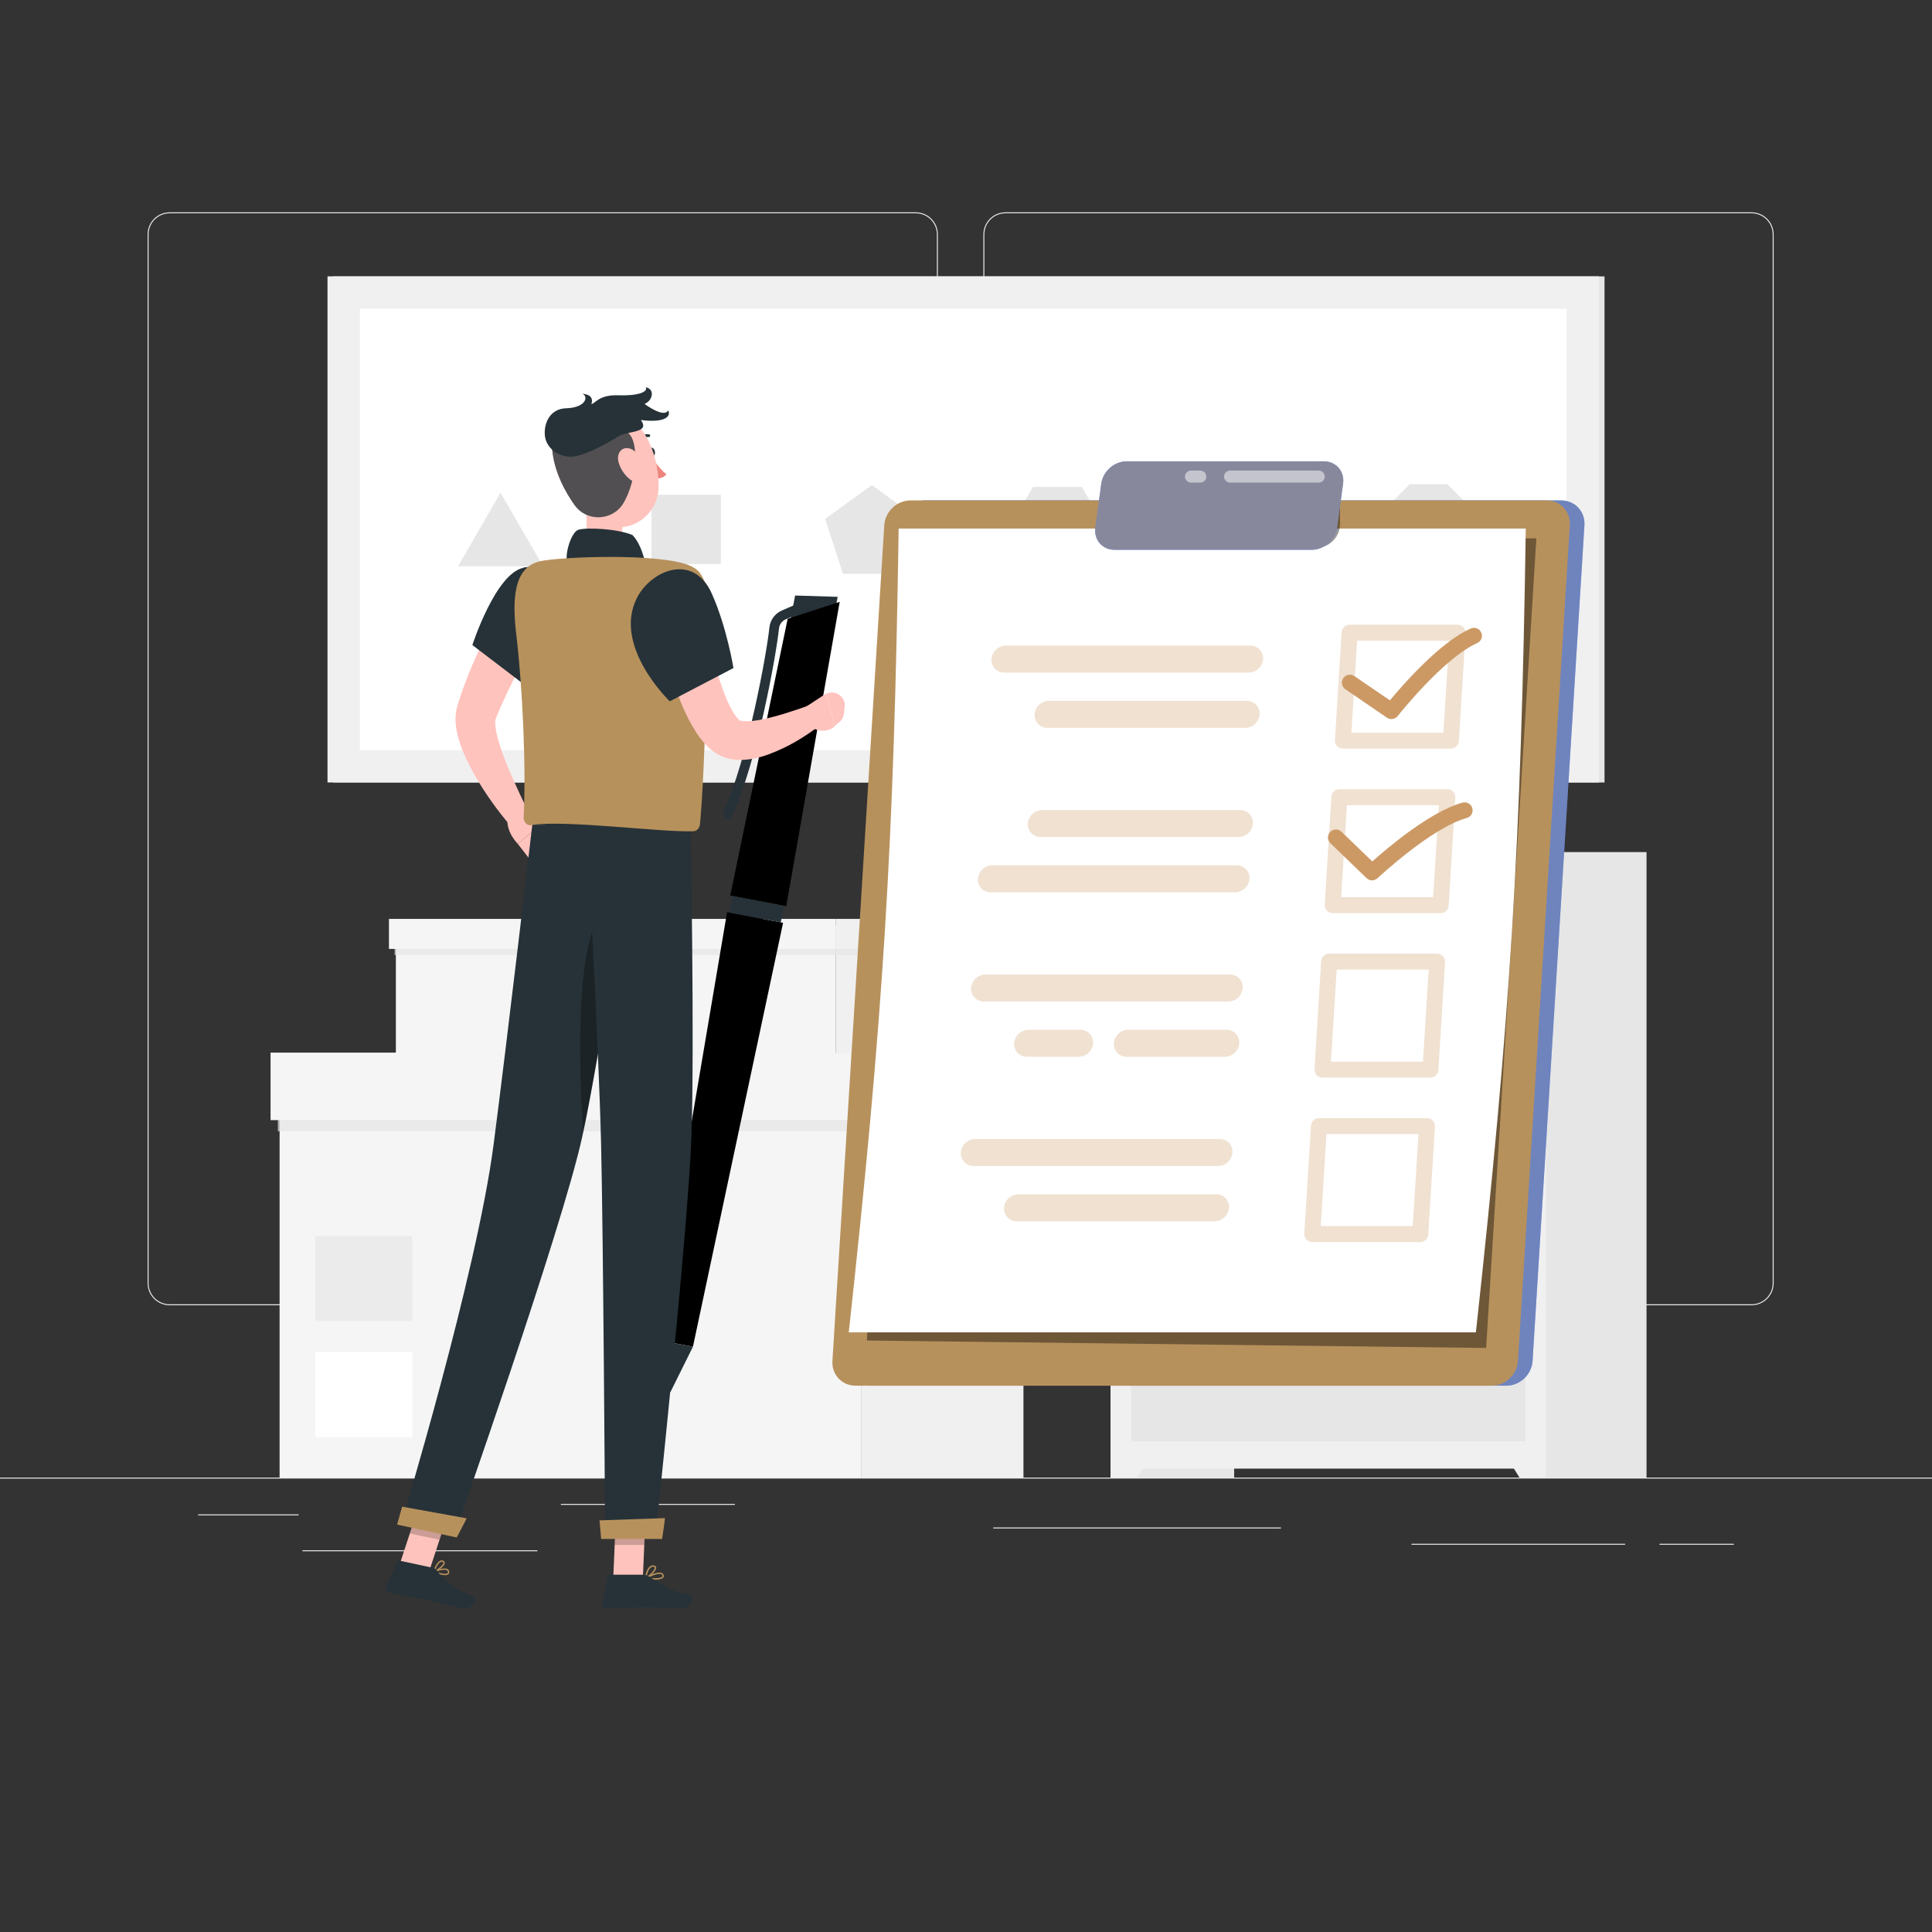 <?xml version="1.0" encoding="UTF-8"?>
<svg xmlns="http://www.w3.org/2000/svg" version="1.1" viewBox="0 0 500 500">
  <rect x="0" y="0" width="500" height="500" fill="#333333" stroke="none"/>
  <defs>
    <style>
      .cls-1 {
        fill: #ed847e;
      }

      .cls-2, .cls-3, .cls-4 {
        fill: #b7915c;
      }

      .cls-2, .cls-5 {
        opacity: .4;
      }

      .cls-3 {
        opacity: .6;
      }

      .cls-6 {
        fill: #ebebeb;
      }

      .cls-7 {
        fill: #407bff;
      }

      .cls-8, .cls-9 {
        fill: #e6e6e6;
      }

      .cls-10 {
        opacity: .5;
      }

      .cls-10, .cls-11, .cls-12 {
        fill: #fff;
      }

      .cls-11 {
        opacity: .9;
      }

      .cls-13, .cls-14 {
        fill: #263238;
      }

      .cls-15 {
        isolation: isolate;
      }

      .cls-9 {
        mix-blend-mode: multiply;
        opacity: .7;
      }

      .cls-16 {
        fill: #fafafa;
      }

      .cls-17 {
        fill: #ffc3bd;
      }

      .cls-18 {
        opacity: .2;
      }

      .cls-19, .cls-20 {
        opacity: .3;
      }

      .cls-21 {
        fill: #f5f5f5;
      }

      .cls-22 {
        fill: #f0f0f0;
      }

      .cls-14 {
        opacity: .8;
      }

      .cls-23, .cls-20 {
        fill: #cc9965;
      }

      .cls-24 {
        display: none;
      }
    </style>
  </defs>
  <!-- Generator: Adobe Illustrator 28.6.0, SVG Export Plug-In . SVG Version: 1.2.0 Build 709)  -->
  <g class="cls-15">
    <g id="Background_Complete">
      <g>
        <g>
          <rect class="cls-6" y="382.4" width="500" height=".25"/>
          <path class="cls-6" d="M237.01,337.8H43.91c-3.15,0-5.71-2.56-5.71-5.71V60.66c0-3.15,2.56-5.71,5.71-5.71h193.1c3.15,0,5.71,2.56,5.71,5.71v271.43c0,3.15-2.56,5.71-5.71,5.71ZM43.91,55.2c-3.01,0-5.46,2.45-5.46,5.46v271.43c0,3.01,2.45,5.46,5.46,5.46h193.1c3.01,0,5.46-2.45,5.46-5.46V60.66c0-3.01-2.45-5.46-5.46-5.46H43.91Z"/>
          <path class="cls-6" d="M453.31,337.8h-193.1c-3.15,0-5.71-2.56-5.71-5.71V60.66c0-3.15,2.56-5.71,5.71-5.71h193.1c3.15,0,5.71,2.56,5.71,5.71v271.43c0,3.15-2.56,5.71-5.71,5.71ZM260.21,55.2c-3.01,0-5.46,2.45-5.46,5.46v271.43c0,3.01,2.45,5.46,5.46,5.46h193.1c3.01,0,5.46-2.45,5.46-5.46V60.66c0-3.01-2.45-5.46-5.46-5.46h-193.1Z"/>
        </g>
        <g>
          <rect class="cls-6" x="51.28" y="391.92" width="26" height=".25"/>
          <rect class="cls-6" x="145.15" y="389.21" width="45.03" height=".25"/>
          <rect class="cls-6" x="78.28" y="401.21" width="60.79" height=".25"/>
          <rect class="cls-6" x="429.49" y="399.53" width="19.23" height=".25"/>
          <rect class="cls-6" x="365.29" y="399.53" width="55.29" height=".25"/>
          <rect class="cls-6" x="257.05" y="395.31" width="74.47" height=".25"/>
        </g>
      </g>
      <g>
        <g>
          <g>
            <rect class="cls-22" x="222.82" y="274.51" width="42.05" height="107.89"/>
            <rect class="cls-21" x="72.35" y="274.51" width="150.46" height="107.89" transform="translate(295.17 656.91) rotate(180)"/>
            <rect class="cls-12" x="81.57" y="349.92" width="25.11" height="21.97" transform="translate(188.26 721.81) rotate(180)"/>
            <rect class="cls-6" x="81.57" y="319.89" width="25.11" height="21.97" transform="translate(188.26 661.75) rotate(180)"/>
            <rect class="cls-9" x="71.91" y="288.44" width="192.95" height="4.33"/>
          </g>
          <g>
            <rect class="cls-22" x="222.82" y="272.42" width="44.37" height="17.47"/>
            <rect class="cls-21" x="70.03" y="272.42" width="152.79" height="17.47" transform="translate(292.84 562.31) rotate(180)"/>
          </g>
        </g>
        <g>
          <g>
            <rect class="cls-22" x="216.25" y="239.44" width="32.68" height="33.25"/>
            <rect class="cls-21" x="102.46" y="239.44" width="113.79" height="33.25" transform="translate(318.7 512.12) rotate(180)"/>
            <rect class="cls-9" x="102.12" y="244.45" width="146.81" height="2.69"/>
          </g>
          <g>
            <rect class="cls-22" x="216.25" y="237.81" width="34.48" height="7.77"/>
            <rect class="cls-21" x="100.65" y="237.81" width="115.59" height="7.77" transform="translate(316.9 483.39) rotate(180)"/>
          </g>
        </g>
        <g>
          <rect class="cls-8" x="287.41" y="220.52" width="31.99" height="161.88" transform="translate(606.81 602.92) rotate(180)"/>
          <polygon class="cls-22" points="294.26 382.4 287.41 382.4 287.41 370.92 301.44 370.92 294.26 382.4"/>
          <rect class="cls-8" x="394.12" y="220.52" width="31.99" height="161.88" transform="translate(820.24 602.92) rotate(180)"/>
          <rect class="cls-22" x="287.41" y="220.52" width="112.69" height="159.56" transform="translate(687.51 600.6) rotate(180)"/>
          <rect class="cls-8" x="292.72" y="227.59" width="102.06" height="43.76" transform="translate(687.51 498.95) rotate(180)"/>
          <path class="cls-16" d="M350.46,248.54c0,3.7-3,6.71-6.71,6.71s-6.71-3-6.71-6.71,3-6.71,6.71-6.71,6.71,3,6.71,6.71Z"/>
          <polygon class="cls-22" points="393.25 382.4 400.1 382.4 400.1 370.92 386.07 370.92 393.25 382.4"/>
          <rect class="cls-8" x="292.72" y="278.42" width="102.06" height="94.59"/>
          <circle class="cls-16" cx="380.69" cy="292.52" r="6.71"/>
        </g>
        <g>
          <g>
            <rect class="cls-8" x="185.24" y="-27.51" width="130.98" height="329.04" transform="translate(387.74 -113.71) rotate(90)"/>
            <rect class="cls-22" x="183.78" y="-27.51" width="130.98" height="329.04" transform="translate(386.29 -112.26) rotate(90)"/>
            <rect class="cls-12" x="93.13" y="79.9" width="312.3" height="114.23"/>
          </g>
          <polygon class="cls-8" points="129.54 127.5 118.56 146.53 140.53 146.53 129.54 127.5"/>
          <rect class="cls-8" x="168.61" y="128.04" width="17.94" height="17.94"/>
          <polygon class="cls-8" points="225.62 125.54 213.55 134.3 218.16 148.49 233.07 148.49 237.68 134.3 225.62 125.54"/>
          <polygon class="cls-8" points="279.99 126.02 267.31 126.02 260.96 137.01 267.31 148 279.99 148 286.34 137.01 279.99 126.02"/>
          <polygon class="cls-8" points="321.69 124.95 311.77 129.73 309.32 140.47 316.18 149.07 327.19 149.07 334.06 140.47 331.61 129.73 321.69 124.95"/>
          <polygon class="cls-8" points="374.58 125.29 364.87 125.29 358 132.16 358 141.87 364.87 148.74 374.58 148.74 381.44 141.87 381.44 132.16 374.58 125.29"/>
        </g>
      </g>
    </g>
    <g id="Background_Simple" class="cls-24">
      <g>
        <path class="cls-7" d="M243.6,327.37c-84.44-12.36-179.84-51.57-169.8-147.7,9.11-87.22,107.52-131.67,185.06-78.39,33.45,22.98,39.59,63.31,77.5,81.69,37.9,18.37,93.03,19.88,93.19,75.25.25,85.75-130.39,77.29-185.96,69.15Z"/>
        <path class="cls-11" d="M243.6,327.37c-84.44-12.36-179.84-51.57-169.8-147.7,9.11-87.22,107.52-131.67,185.06-78.39,33.45,22.98,39.59,63.31,77.5,81.69,37.9,18.37,93.03,19.88,93.19,75.25.25,85.75-130.39,77.29-185.96,69.15Z"/>
      </g>
    </g>
    <g id="To_Do_List">
      <g>
        <g>
          <path class="cls-7" d="M239.41,129.51h164.65c3.51,0,6.21,2.87,5.99,6.39l-13.42,216.33c-.22,3.51-3.27,6.39-6.78,6.39h-164.65c-3.51,0-6.21-2.87-5.99-6.39l13.42-216.33c.22-3.51,3.27-6.39,6.78-6.39Z"/>
          <path class="cls-2" d="M239.41,129.51h164.65c3.51,0,6.21,2.87,5.99,6.39l-13.42,216.33c-.22,3.51-3.27,6.39-6.78,6.39h-164.65c-3.51,0-6.21-2.87-5.99-6.39l13.42-216.33c.22-3.51,3.27-6.39,6.78-6.39Z"/>
        </g>
        <path class="cls-4" d="M235.63,129.51h164.65c3.51,0,6.21,2.87,5.99,6.39l-13.42,216.33c-.22,3.51-3.27,6.39-6.78,6.39h-164.65c-3.51,0-6.21-2.87-5.99-6.39l13.42-216.33c.22-3.51,3.27-6.39,6.78-6.39Z"/>
        <polygon class="cls-5" points="224.34 346.93 384.61 348.85 397.61 139.33 237.23 139.33 224.34 346.93"/>
        <path class="cls-12" d="M219.66,344.81h162.3c8.94-81.91,11.69-126.12,12.91-208.03h-162.3c-1.22,81.91-3.96,126.12-12.91,208.03Z"/>
        <g>
          <path class="cls-20" d="M375.49,193.75h-27.95c-.57,0-1.11-.24-1.5-.65-.39-.42-.59-.97-.56-1.54l1.73-27.94c.07-1.09.97-1.94,2.06-1.94h27.95c.57,0,1.11.24,1.5.65.39.42.59.97.56,1.54l-1.73,27.94c-.07,1.09-.97,1.94-2.06,1.94ZM349.74,189.63h23.81l1.48-23.82h-23.81l-1.48,23.82Z"/>
          <path class="cls-20" d="M372.84,236.32h-27.94c-.57,0-1.11-.24-1.5-.65-.39-.42-.59-.97-.56-1.54l1.73-27.95c.07-1.09.97-1.94,2.06-1.94h27.95c.57,0,1.11.24,1.5.65.39.42.59.97.56,1.54l-1.73,27.95c-.07,1.09-.97,1.94-2.06,1.94ZM347.09,232.19h23.81l1.48-23.82h-23.81l-1.48,23.82Z"/>
          <path class="cls-20" d="M370.2,278.88h-27.95c-.57,0-1.11-.24-1.5-.65-.39-.42-.59-.97-.56-1.54l1.73-27.95c.07-1.09.97-1.94,2.06-1.94h27.94c.57,0,1.11.24,1.5.65.39.41.59.97.56,1.54l-1.73,27.95c-.07,1.09-.97,1.94-2.06,1.94ZM344.45,274.76h23.81l1.48-23.82h-23.81l-1.48,23.82Z"/>
          <path class="cls-20" d="M367.56,321.45h-27.94c-.57,0-1.11-.24-1.5-.65-.39-.42-.59-.97-.56-1.54l1.73-27.95c.07-1.09.97-1.94,2.06-1.94h27.95c.57,0,1.11.24,1.5.65.39.42.59.97.56,1.54l-1.73,27.95c-.07,1.09-.97,1.94-2.06,1.94ZM341.81,317.32h23.81l1.48-23.82h-23.81l-1.48,23.82Z"/>
          <path class="cls-20" d="M259.88,174.06h63.29c1.92,0,3.59-1.57,3.71-3.49h0c.12-1.92-1.36-3.49-3.28-3.49h-63.29c-1.92,0-3.59,1.57-3.71,3.49h0c-.12,1.92,1.36,3.49,3.28,3.49Z"/>
          <path class="cls-20" d="M271.03,188.36h51.25c1.92,0,3.59-1.57,3.71-3.49h0c.12-1.92-1.36-3.49-3.28-3.49h-51.25c-1.92,0-3.59,1.57-3.71,3.49h0c-.12,1.92,1.36,3.49,3.28,3.49Z"/>
          <path class="cls-20" d="M256.79,223.94h63.29c1.92,0,3.4,1.57,3.28,3.49h0c-.12,1.92-1.79,3.49-3.71,3.49h-63.29c-1.92,0-3.4-1.57-3.28-3.49h0c.12-1.92,1.79-3.49,3.71-3.49Z"/>
          <path class="cls-20" d="M269.71,209.64h51.25c1.92,0,3.4,1.57,3.28,3.49h0c-.12,1.92-1.79,3.49-3.71,3.49h-51.25c-1.92,0-3.4-1.57-3.28-3.49h0c.12-1.92,1.79-3.49,3.71-3.49Z"/>
          <path class="cls-20" d="M254.6,259.19h63.29c1.92,0,3.59-1.57,3.71-3.49h0c.12-1.92-1.36-3.49-3.28-3.49h-63.29c-1.92,0-3.59,1.57-3.71,3.49h0c-.12,1.92,1.36,3.49,3.28,3.49Z"/>
          <path class="cls-20" d="M291.54,273.49h25.46c1.92,0,3.59-1.57,3.71-3.49h0c.12-1.92-1.36-3.49-3.28-3.49h-25.46c-1.92,0-3.59,1.57-3.71,3.49h0c-.12,1.92,1.36,3.49,3.28,3.49Z"/>
          <path class="cls-20" d="M265.75,273.49h13.43c1.92,0,3.59-1.57,3.71-3.49h0c.12-1.92-1.36-3.49-3.28-3.49h-13.43c-1.92,0-3.59,1.57-3.71,3.49h0c-.12,1.92,1.36,3.49,3.28,3.49Z"/>
          <path class="cls-20" d="M251.96,301.76h63.29c1.92,0,3.59-1.57,3.71-3.49h0c.12-1.92-1.36-3.49-3.28-3.49h-63.29c-1.92,0-3.59,1.57-3.71,3.49h0c-.12,1.92,1.36,3.49,3.28,3.49Z"/>
          <path class="cls-20" d="M263.11,316.06h51.25c1.92,0,3.59-1.57,3.71-3.49h0c.12-1.92-1.36-3.49-3.28-3.49h-51.25c-1.92,0-3.59,1.57-3.71,3.49h0c-.12,1.92,1.36,3.49,3.28,3.49Z"/>
          <path class="cls-23" d="M360.11,186.1c-.4,0-.81-.12-1.16-.36l-10.77-7.36c-.94-.64-1.18-1.93-.54-2.87.64-.94,1.92-1.18,2.87-.54l9.2,6.28c3.36-4.05,12.94-15.04,20.91-18.59,1.04-.46,2.26,0,2.72,1.04.46,1.04,0,2.26-1.04,2.72-8.7,3.88-20.45,18.72-20.56,18.87-.41.52-1.01.79-1.62.79Z"/>
          <path class="cls-23" d="M355.1,227.84c-.52,0-1.03-.19-1.43-.58l-9.37-9.04c-.82-.79-.84-2.1-.05-2.92.79-.82,2.1-.84,2.92-.05l7.98,7.69c3.95-3.53,15.02-12.93,23.36-15.22,1.1-.3,2.23.35,2.53,1.45.3,1.1-.35,2.23-1.45,2.53-9.12,2.49-22.93,15.44-23.07,15.57-.4.37-.91.56-1.41.56Z"/>
        </g>
        <path class="cls-5" d="M337.57,141.73l3.04.03c3.37.03,6.15-2.7,6.17-6.06l.04-5.58c0-.35-.27-.62-.61-.62h-8.48c-.38,0-.69.32-.7.69l-.08,10.92c0,.34.26.61.61.62Z"/>
        <g>
          <g>
            <path class="cls-7" d="M291.55,119.39h51.06c3.17,0,5.41,2.59,4.98,5.76l-1.54,11.38c-.43,3.17-3.37,5.76-6.54,5.76h-51.06c-3.17,0-5.41-2.59-4.98-5.76l1.54-11.38c.43-3.17,3.37-5.76,6.54-5.76Z"/>
            <path class="cls-3" d="M291.55,119.39h51.06c3.17,0,5.41,2.59,4.98,5.76l-1.54,11.38c-.43,3.17-3.37,5.76-6.54,5.76h-51.06c-3.17,0-5.41-2.59-4.98-5.76l1.54-11.38c.43-3.17,3.37-5.76,6.54-5.76Z"/>
          </g>
          <path class="cls-10" d="M341.29,124.89h-22.95c-.85,0-1.55-.69-1.55-1.55s.69-1.55,1.55-1.55h22.95c.85,0,1.55.69,1.55,1.55s-.69,1.55-1.55,1.55Z"/>
          <path class="cls-10" d="M310.64,124.89h-2.42c-.85,0-1.55-.69-1.55-1.55s.69-1.55,1.55-1.55h2.42c.85,0,1.55.69,1.55,1.55s-.69,1.55-1.55,1.55Z"/>
        </g>
      </g>
    </g>
    <g id="Character">
      <g>
        <g>
          <polygon points="169.46 346.65 179.33 348.54 202.66 238.82 188.17 236.05 169.46 346.65"/>
          <polygon class="cls-13" points="204.15 162.64 215.97 158.75 216.79 154.46 205.78 154.12 204.15 162.64"/>
          <polygon points="203.85 160.14 217.31 155.76 203.48 234.52 188.99 231.76 203.85 160.14"/>
          <rect class="cls-13" x="189.05" y="233.1" width="13.55" height="4.37" transform="translate(344.08 503.11) rotate(-169.2)"/>
          <path class="cls-7" d="M171.24,359.64c-.12.65.15,1.25.61,1.34.46.09.93-.37,1.06-1.02.12-.65-.15-1.25-.61-1.34-.46-.09-.93.37-1.06,1.02Z"/>
          <polygon class="cls-13" points="170.56 359.72 173.5 360.28 179.33 348.54 169.46 346.65 170.56 359.72"/>
          <path class="cls-13" d="M188.34,211.82c-.18,0-.36-.04-.52-.12-.62-.29-.89-1.03-.6-1.65,6.2-13.28,11.23-41.04,11.9-47.64.2-1.95,1.44-3.64,3.24-4.42l3.27-1.41c.63-.27,1.36.02,1.64.65.27.63-.02,1.36-.65,1.64l-3.27,1.41c-.97.42-1.64,1.33-1.75,2.38-.71,6.93-5.71,34.68-12.12,48.44-.21.45-.66.72-1.13.72Z"/>
        </g>
        <g>
          <path class="cls-17" d="M142.27,158.79c-2.49,4.27-5.01,8.79-7.37,13.24-1.17,2.24-2.31,4.49-3.41,6.74-1.05,2.26-2.1,4.52-3,6.78l-.17.41s-.02-.02-.02.01c-.02.02-.05.1-.07.21-.05.22-.07.57-.07.98.01.83.18,1.87.42,2.94.52,2.15,1.28,4.47,2.2,6.76.89,2.31,1.91,4.62,2.97,6.93,1.03,2.32,2.19,4.65,3.29,6.9l-4.75,3.24c-3.54-4.15-6.66-8.47-9.42-13.27-1.34-2.42-2.65-4.91-3.64-7.76-.5-1.44-.95-2.95-1.2-4.72-.13-.89-.19-1.85-.12-2.93.04-.54.1-1.11.24-1.72.06-.29.16-.62.24-.93l.16-.51c1.64-5.33,3.74-10.34,6.06-15.21,2.35-4.88,4.86-9.52,7.78-14.18l9.87,6.11Z"/>
          <path class="cls-17" d="M136.35,209.25l4.47,3.48-6.82,5.64s-3.12-3.01-2.63-6.69l4.99-2.42Z"/>
          <polygon class="cls-17" points="142.64 217.81 138.09 223.66 133.99 218.37 140.82 212.73 142.64 217.81"/>
          <path class="cls-13" d="M168.04,117.11c.12.61.54,1.03.94.95.4-.08.62-.64.49-1.24-.12-.61-.54-1.03-.94-.95-.4.08-.62.64-.49,1.24Z"/>
          <path class="cls-1" d="M168.53,118.15s2.09,3.21,3.94,4.59c-.87,1.22-2.78,1.13-2.78,1.13l-1.16-5.72Z"/>
          <path class="cls-13" d="M165.14,114.2c-.09,0-.18-.03-.25-.1-.15-.14-.16-.37-.02-.51,1.36-1.47,3.02-1.21,3.09-1.2.2.03.33.22.3.42-.03.2-.22.33-.42.3h0c-.05,0-1.35-.2-2.43.98-.07.08-.17.12-.27.12Z"/>
          <path class="cls-17" d="M150.79,125.62c1.1,5.6,2.2,15.87-1.73,19.61,0,0,1.53,5.68,11.94,5.68,11.45,0,5.47-5.68,5.47-5.68-6.25-1.49-6.09-6.13-5-10.48l-10.69-9.13Z"/>
          <path class="cls-13" d="M146.85,145.66c-.83-1.98.95-7.98,2.85-8.56,2.09-.65,10.03-.29,13.97,1.36,2.8,2.84,3.61,8.74,3.61,8.74l-20.43-1.54Z"/>
          <path class="cls-4" d="M114.15,407.52c.77.17,1.54.21,1.91-.1.16-.13.31-.39.18-.84-.07-.24-.23-.42-.47-.53-1.03-.49-3.41.47-3.51.52-.07.03-.11.09-.11.16,0,.07.04.14.1.17.36.18,1.13.47,1.91.63ZM115.39,406.3c.08.02.15.04.21.07.14.07.23.17.28.31.1.33-.02.43-.06.46-.41.35-1.94.03-3.02-.4.73-.26,1.91-.59,2.59-.44Z"/>
          <path class="cls-4" d="M112.28,406.91s.06,0,.09,0c.87-.25,2.72-1.57,2.74-2.44,0-.16-.05-.44-.46-.59-.27-.09-.54-.07-.8.06-1.02.52-1.67,2.64-1.7,2.73-.02.06,0,.13.04.18.03.03.06.04.09.05ZM114.45,404.2s.05.01.08.02c.22.08.22.19.22.24-.01.51-1.24,1.55-2.13,1.96.22-.61.74-1.82,1.39-2.15.15-.08.29-.1.44-.07Z"/>
          <path class="cls-4" d="M169.44,408.81c.98,0,1.93-.14,2.25-.58.11-.15.2-.42-.02-.79-.12-.21-.31-.35-.57-.42-1.27-.35-3.95,1.18-4.07,1.24-.07.04-.1.11-.09.19.01.07.07.13.14.15.49.1,1.43.22,2.35.22ZM170.66,407.32c.13,0,.25.01.35.04.17.05.28.13.36.25.13.23.08.34.04.4-.36.5-2.29.51-3.72.31.71-.36,2.08-1,2.98-1Z"/>
          <path class="cls-4" d="M167.13,408.6s.05,0,.07-.02c.92-.41,2.76-2.07,2.62-2.94-.03-.2-.18-.46-.68-.51-.37-.04-.71.07-1.01.31-.97.8-1.18,2.86-1.19,2.95,0,.06.02.13.07.16.03.02.07.03.11.03ZM169,405.49s.07,0,.11,0c.33.03.35.16.35.2.08.52-1.16,1.82-2.1,2.39.1-.6.37-1.84,1.01-2.36.19-.16.4-.24.63-.24Z"/>
          <polygon class="cls-17" points="158.71 408.42 166.37 408.42 167.13 390.68 159.47 390.68 158.71 408.42"/>
          <polygon class="cls-17" points="103.43 404.87 111.12 406.49 116.55 389.97 108.85 388.35 103.43 404.87"/>
          <path class="cls-13" d="M111.95,405.74l-8.41-1.82c-.31-.07-.62.09-.75.37l-2.92,6.33c-.3.66.1,1.43.81,1.57,2.95.59,4.41.72,8.11,1.52,2.28.49,7.41,1.74,10.55,2.42,3.07.67,4.23-2.34,3-2.9-5.5-2.51-7.79-4.72-9.28-6.78-.27-.37-.67-.63-1.12-.72Z"/>
          <path class="cls-13" d="M166.32,407.53h-8.37c-.31,0-.58.22-.65.52l-1.51,6.81c-.16.71.38,1.37,1.1,1.36,3.02-.05,7.38-.23,11.17-.23,4.43,0,2.71.24,7.91.24,3.14,0,4.02-3.18,2.7-3.47-5.99-1.31-5.33-1.45-10.51-4.64-.56-.35-1.18-.6-1.85-.6Z"/>
          <path class="cls-13" d="M135.35,146.97c-7.18,1.65-13.1,19.97-13.1,19.97l14.42,10.99s5.29-4.99,7.65-14.16c2.47-9.61-1.62-18.49-8.96-16.81Z"/>
          <path class="cls-18" d="M141.51,160.45c-3.9,3.86-5.17,10.89-5.47,17l.64.49s5.3-4.99,7.65-14.16c.15-.57.27-1.15.38-1.71l-3.19-1.62Z"/>
          <path class="cls-13" d="M178.27,147.36s8.15,9.21.45,66.21h-40.97c-.28-6.29,3.67-36.97-2.4-66.6,0,0,7.02-1.41,13.72-1.73,5.24-.25,12.81-.42,17.42,0,6.07.55,11.78,2.13,11.78,2.13Z"/>
          <g>
            <polygon class="cls-18" points="167.13 390.68 166.74 399.83 159.07 399.83 159.46 390.68 167.13 390.68"/>
            <polygon class="cls-18" points="108.85 388.35 116.55 389.97 113.74 398.49 106.05 396.87 108.85 388.35"/>
          </g>
          <path class="cls-17" d="M147.59,119.93c1.97,7.34,2.75,11.74,7.28,14.79,6.82,4.59,15.3-.68,15.57-8.46.24-7.01-3.02-17.84-10.9-19.32-7.76-1.46-13.91,5.64-11.95,12.98Z"/>
          <g>
            <path class="cls-17" d="M154.91,133.87s-.07,0-.1,0c-2.4,0-4.66-1.13-6.07-3.09-2.3-3.21-5.53-8.77-5.9-15.2,2.92-3.08,13.89-5.11,18.78-4,4.07.93,3.48,12.52-.37,18.78-1.35,2.19-3.77,3.5-6.34,3.51Z"/>
            <path class="cls-14" d="M154.91,133.87s-.07,0-.1,0c-2.4,0-4.66-1.13-6.07-3.09-2.3-3.21-5.53-8.77-5.9-15.2,2.92-3.08,13.89-5.11,18.78-4,4.07.93,3.48,12.52-.37,18.78-1.35,2.19-3.77,3.5-6.34,3.51Z"/>
          </g>
          <path class="cls-13" d="M147.29,118.19c-3.45-.25-5.4-2.42-6.03-4.28-.87-2.6.06-8.08,5.28-8.25,5.22-.17,5.78-3.14,4.17-3.75,3.42.25,2.33,2.64,2.33,2.64.92.06,1.78-2.44,6.97-2.25,5.19.19,7.78-.92,7.11-2.08,2.47.5,1.78,3.5-.31,4.31,0,0,4.94,3.75,6.11,1.69.83,1.5-.81,3.29-7.06,2.48,2.49,3.48-3.41,2.7-5.92,4.29-2.51,1.58-9.21,5.45-12.66,5.21Z"/>
          <path class="cls-17" d="M160.08,119.59c.5,1.93,1.77,3.58,3.09,4.57,1.99,1.48,3.48.02,3.34-2.23-.13-2.03-1.32-5.25-3.52-5.85-2.17-.59-3.49,1.31-2.91,3.51Z"/>
          <path class="cls-13" d="M164.19,213.57s-8.69,58.54-13.47,80.47c-5.23,24.02-33.25,103.47-33.25,103.47l-13.71-2.97s19.6-64.75,23.98-98.33c3.37-25.79,10.01-82.65,10.01-82.65h26.44Z"/>
          <path class="cls-4" d="M120.76,392.94c.06.01-2.56,4.96-2.56,4.96l-15.43-3.34,1.3-4.64,16.68,3.02Z"/>
          <path class="cls-19" d="M158.69,234.43c-10.05,1.97-8.99,39.46-7.78,58.74,2.9-13.63,7.14-39.85,10.04-58.46-.67-.33-1.42-.44-2.26-.27Z"/>
          <path class="cls-13" d="M178.72,213.57s1.05,57.27.22,80.63c-.87,24.3-9.35,103.85-9.35,103.85h-12.98s-.48-78.14-1.05-102c-.63-26.01-3.77-82.49-3.77-82.49h26.93Z"/>
          <path class="cls-4" d="M172.09,392.89c.06,0-.73,5.39-.73,5.39h-15.78l-.43-4.81,16.94-.58Z"/>
          <path class="cls-4" d="M178.46,146.35c2.01.84,3.94,2.33,4.52,7.27.56,4.75-.52,46.38-1.83,59.68-.09.92-.76,1.78-1.69,1.82-8.19.36-33.56-3.07-42.13-1.57-.98.17-1.86-.92-1.81-1.92.67-12.95-.3-33.85-1.88-47.13-1.03-8.67-1.04-17.73,6.24-19.28,5.38-1.14,30.75-2.14,38.57,1.12Z"/>
          <path class="cls-17" d="M181.63,157.85c.46,2.2.95,4.59,1.5,6.87.56,2.3,1.12,4.59,1.76,6.84.62,2.25,1.3,4.46,2.07,6.57.75,2.1,1.6,4.15,2.55,5.79.46.81.95,1.54,1.34,1.96.19.21.34.34.37.39,0,.01-.01.09.2.15.35.15,1.13.28,2.03.25.9-.03,1.91-.14,2.96-.32,4.21-.77,8.86-2.32,13.26-3.9l2.91,4.96c-4.16,3.23-8.47,5.9-13.73,7.84-1.32.48-2.72.89-4.26,1.15-1.55.25-3.26.43-5.31.08-1-.16-2.17-.54-3.25-1.1-1.03-.57-1.85-1.21-2.55-1.84-1.39-1.29-2.35-2.57-3.21-3.83-3.22-5.04-4.92-9.93-6.51-14.87-.75-2.47-1.44-4.94-2.02-7.42-.58-2.51-1.12-4.92-1.55-7.56l11.44-2.01Z"/>
          <path class="cls-13" d="M164.78,154.85c-6.22,12.51,8.56,26.65,8.56,26.65l16.48-8.61s-1.74-10.68-5.63-19.32c-4.8-10.67-15.83-5.92-19.41,1.27Z"/>
          <path class="cls-17" d="M208.14,183.2l5.59-3.67,2.32,8.36s-2.51,2.93-7.08-.26l-.83-4.42Z"/>
          <path class="cls-17" d="M218.6,182.9l-.18,1.75c-.09.85-.5,1.63-1.14,2.18l-1.22,1.05-2.32-8.36.72-.19c2.25-.58,4.39,1.25,4.15,3.57Z"/>
        </g>
      </g>
    </g>
  </g>
</svg>